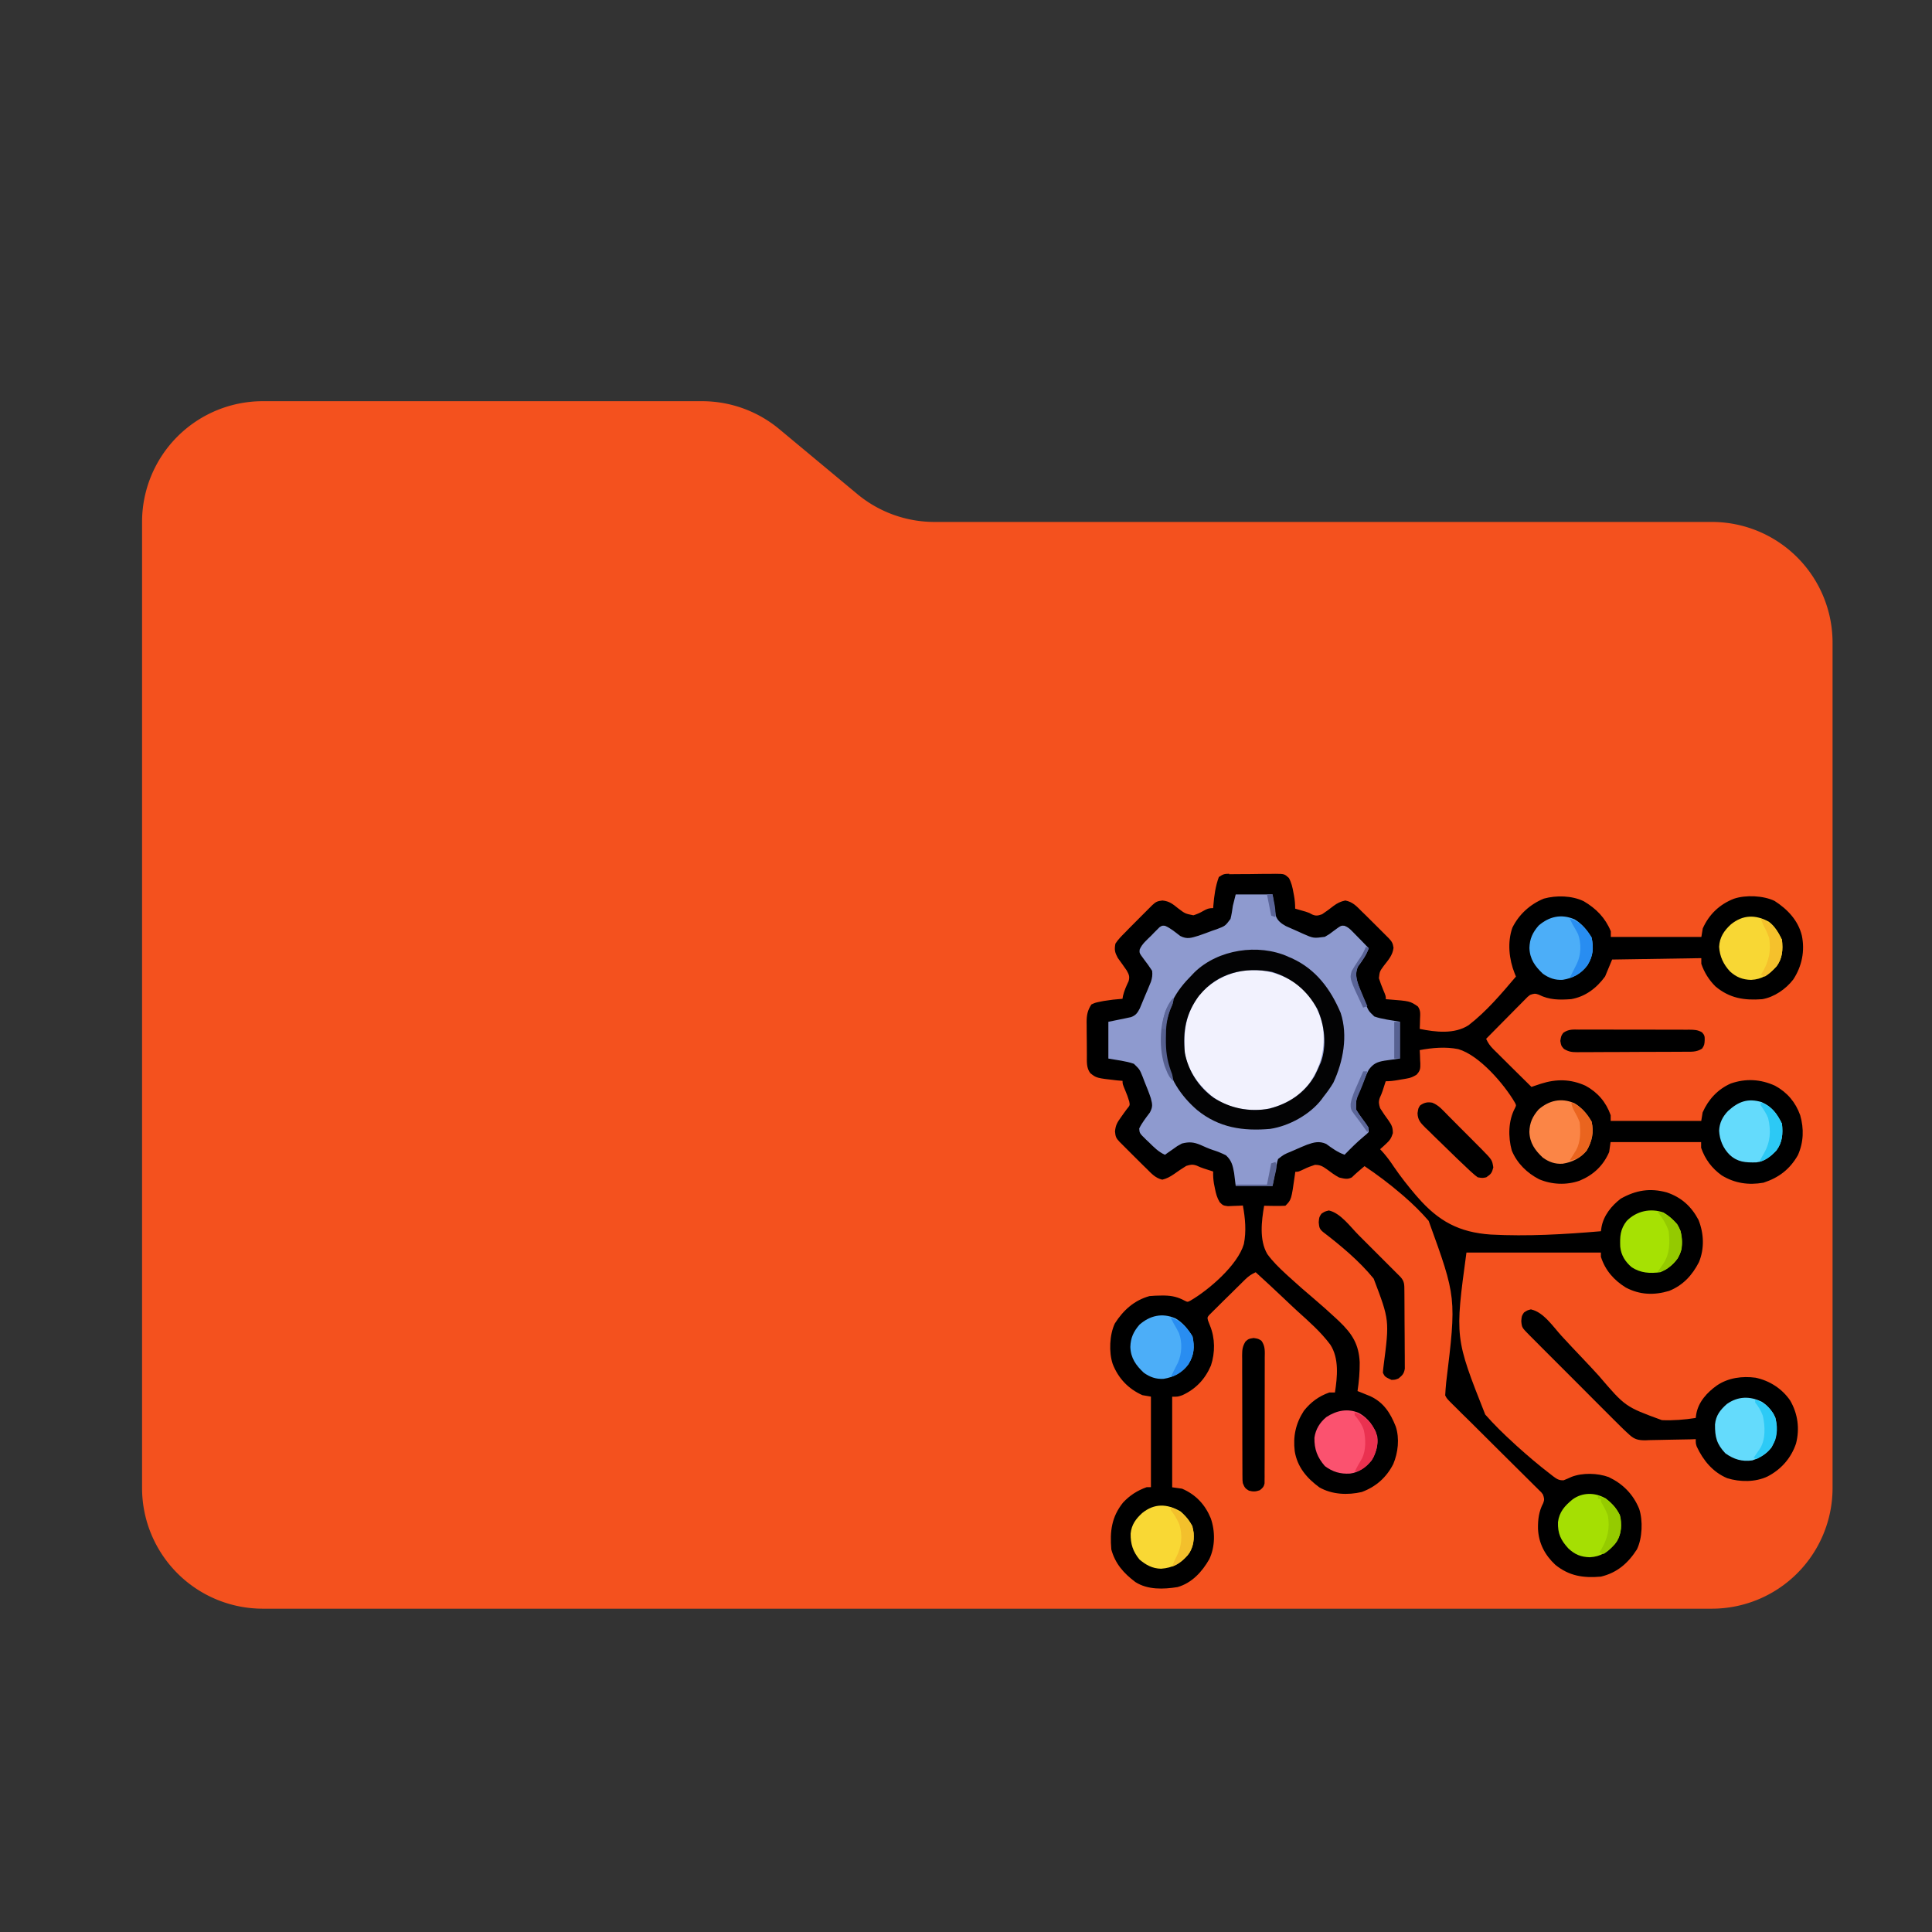 <?xml version="1.0" encoding="UTF-8" standalone="no"?>
<svg
   viewBox="0 0 32 32"
   version="1.1"
   id="svg2"
   sodipodi:docname="folder-datastructure.svg"
   xml:space="preserve"
   inkscape:version="1.4.2 (f4327f4, 2025-05-13)"
   xmlns:inkscape="http://www.inkscape.org/namespaces/inkscape"
   xmlns:sodipodi="http://sodipodi.sourceforge.net/DTD/sodipodi-0.dtd"
   xmlns="http://www.w3.org/2000/svg"
   xmlns:svg="http://www.w3.org/2000/svg"><rect x="0" y="0" width="32" height="32" fill="#333333" stroke="none"/><defs
     id="defs2"><clipPath
       id="clip0_0_1"><rect
         width="12"
         height="12"
         fill="white"
         transform="translate(18 14)"
         id="rect37" /></clipPath><clipPath
       id="clip0_0_1-4"><rect
         width="12"
         height="12"
         fill="white"
         transform="translate(19 16)"
         id="rect37-8" /></clipPath><clipPath
       id="clip0_0_1-45"><rect
         width="12"
         height="12"
         fill="white"
         transform="translate(18 14)"
         id="rect37-5" /></clipPath><clipPath
       id="clip0_0_1-4-1"><rect
         width="12"
         height="12"
         fill="white"
         transform="translate(19 16)"
         id="rect37-8-7" /></clipPath><clipPath
       id="clip0_0_1-8"><rect
         width="12"
         height="12"
         fill="white"
         transform="translate(18 14)"
         id="rect37-6" /></clipPath><clipPath
       id="clip0_0_1-4-5"><rect
         width="12"
         height="12"
         fill="white"
         transform="translate(19 16)"
         id="rect37-8-0" /></clipPath><clipPath
       id="clip0_0_1-1"><rect
         width="12"
         height="12"
         fill="white"
         transform="translate(18 14)"
         id="rect37-52" /></clipPath><clipPath
       id="clip0_0_1-4-7"><rect
         width="12"
         height="12"
         fill="white"
         transform="translate(19 16)"
         id="rect37-8-6" /></clipPath><clipPath
       id="clip0_0_1-45-1"><rect
         width="12"
         height="12"
         fill="white"
         transform="translate(18 14)"
         id="rect37-5-4" /></clipPath><clipPath
       id="clip0_0_1-4-1-2"><rect
         width="12"
         height="12"
         fill="white"
         transform="translate(19 16)"
         id="rect37-8-7-3" /></clipPath><clipPath
       id="clip0_0_1-8-2"><rect
         width="12"
         height="12"
         fill="white"
         transform="translate(18 14)"
         id="rect37-6-2" /></clipPath><clipPath
       id="clip0_0_1-4-5-1"><rect
         width="12"
         height="12"
         fill="white"
         transform="translate(19 16)"
         id="rect37-8-0-6" /></clipPath><clipPath
       id="clip0_0_1-18"><rect
         width="12"
         height="12"
         fill="white"
         transform="translate(18 14)"
         id="rect37-9" /></clipPath><clipPath
       id="clip0_0_1-4-2"><rect
         width="12"
         height="12"
         fill="white"
         transform="translate(19 16)"
         id="rect37-8-79" /></clipPath></defs><sodipodi:namedview
     id="namedview2"
     pagecolor="#505050"
     bordercolor="#eeeeee"
     borderopacity="1"
     inkscape:showpageshadow="0"
     inkscape:pageopacity="0"
     inkscape:pagecheckerboard="0"
     inkscape:deskcolor="#505050"
     inkscape:zoom="12.703125"
     inkscape:cx="9.0528905"
     inkscape:cy="13.894219"
     inkscape:window-width="1920"
     inkscape:window-height="1094"
     inkscape:window-x="-11"
     inkscape:window-y="-11"
     inkscape:window-maximized="1"
     inkscape:current-layer="g2" /><g
     id="g2"
     transform="translate(-0.119,-0.221)"><path
       fill="#f4511e"
       d="m 14.316,8.402 -1.288,-1.072 a 2,2 0 0 0 -1.28,-0.464 H 4.472 a 2,2 0 0 0 -2,2 V 24.866 a 2,2 0 0 0 2,2 H 28.472 a 2,2 0 0 0 2,-2 v -14 a 2,2 0 0 0 -2,-2 h -12.876 a 2,2 0 0 1 -1.28,-0.464"
       id="path1" /><g
       style="fill:none"
       id="g39"
       transform="translate(-0.944,-1.386)"
       inkscape:transform-center-x="11.257073"
       inkscape:transform-center-y="-6.8487085"><path
         id="rect1"
         d="M -3.2952756e-4,9.6316438e-4 V 32.001 H 32 V 9.6316438e-4 Z M 17.564,3.13 c 0.706,0.042 0.711,0.804 -0.088,0.863 -0.19,0.016 -0.38,0.028 -0.57,0.043 -1.201,0.08 -2.403,0.124 -3.607,0.105 -0.854,-0.014 -0.854,-0.878 0,-0.863 1.185,0.019 2.369,-0.025 3.551,-0.104 0.188,-0.015 0.377,-0.028 0.564,-0.043 0.053,-0.004 0.103,-0.005 0.15,-0.002 z" /><g
         clip-path="url(#clip0_0_1-4-2)"
         id="g37"><path
           d="m 21.422,16.087 c 0.03,-6e-4 0.03,-6e-4 0.062,-0.001 0.022,-10e-5 0.044,-2e-4 0.066,-3e-4 0.022,-3e-4 0.045,-5e-4 0.068,-7e-4 0.048,-3e-4 0.095,-5e-4 0.143,-6e-4 0.073,-3e-4 0.146,-0.002 0.219,-0.003 0.046,-3e-4 0.093,-4e-4 0.139,-5e-4 0.022,-5e-4 0.044,-0.001 0.066,-0.001 0.151,0.001 0.151,0.001 0.226,0.069 0.043,0.079 0.059,0.152 0.075,0.24 0.003,0.015 0.006,0.031 0.009,0.047 0.014,0.076 0.02,0.144 0.02,0.221 0.024,0.007 0.024,0.007 0.048,0.014 0.021,0.006 0.042,0.012 0.063,0.018 0.021,0.006 0.041,0.012 0.063,0.018 0.06,0.02 0.06,0.02 0.108,0.047 0.066,0.028 0.096,0.019 0.164,-0.004 0.065,-0.043 0.127,-0.089 0.188,-0.137 0.065,-0.048 0.117,-0.074 0.197,-0.091 0.124,0.025 0.184,0.093 0.272,0.181 0.02,0.019 0.04,0.039 0.061,0.059 0.066,0.064 0.131,0.129 0.196,0.195 0.023,0.023 0.045,0.045 0.068,0.068 0.032,0.032 0.032,0.032 0.065,0.065 0.019,0.019 0.039,0.039 0.059,0.059 0.052,0.056 0.066,0.081 0.077,0.157 -0.014,0.124 -0.088,0.203 -0.162,0.299 -0.067,0.092 -0.067,0.092 -0.08,0.204 0.021,0.065 0.043,0.127 0.07,0.19 0.045,0.107 0.045,0.107 0.045,0.158 0.021,0.001 0.021,0.001 0.042,0.003 0.357,0.028 0.357,0.028 0.488,0.117 0.05,0.069 0.039,0.13 0.036,0.213 -9e-4,0.045 -9e-4,0.045 -0.002,0.09 -8e-4,0.023 -0.002,0.046 -0.003,0.069 0.262,0.053 0.573,0.091 0.809,-0.061 0.296,-0.228 0.544,-0.522 0.785,-0.806 -0.007,-0.018 -0.014,-0.036 -0.022,-0.054 -0.093,-0.232 -0.122,-0.513 -0.038,-0.754 0.108,-0.221 0.296,-0.391 0.522,-0.483 0.207,-0.057 0.465,-0.051 0.66,0.043 0.206,0.121 0.357,0.274 0.449,0.498 0,0.031 0,0.062 0,0.094 0.495,0 0.99,0 1.5,0 0.008,-0.046 0.015,-0.093 0.023,-0.141 0.104,-0.233 0.278,-0.399 0.516,-0.492 0.195,-0.066 0.488,-0.053 0.673,0.036 0.214,0.137 0.39,0.322 0.452,0.573 0.053,0.255 0.002,0.508 -0.141,0.727 -0.12,0.158 -0.317,0.295 -0.516,0.328 -0.297,0.022 -0.538,-0.015 -0.773,-0.211 -0.107,-0.106 -0.186,-0.232 -0.235,-0.375 0,-0.031 0,-0.062 0,-0.094 -0.487,0.008 -0.975,0.015 -1.477,0.023 -0.039,0.093 -0.077,0.186 -0.117,0.281 -0.139,0.19 -0.324,0.334 -0.562,0.375 -0.194,0.014 -0.361,0.015 -0.538,-0.075 -0.06,-0.023 -0.082,-0.016 -0.142,0.005 -0.04,0.03 -0.04,0.03 -0.077,0.069 -0.015,0.015 -0.029,0.029 -0.044,0.044 -0.015,0.016 -0.031,0.032 -0.047,0.048 -0.016,0.016 -0.032,0.032 -0.049,0.049 -0.051,0.051 -0.102,0.103 -0.153,0.155 -0.035,0.035 -0.069,0.07 -0.104,0.105 -0.085,0.086 -0.169,0.171 -0.254,0.257 0.031,0.068 0.064,0.116 0.117,0.169 0.014,0.014 0.028,0.028 0.043,0.043 0.015,0.015 0.03,0.03 0.046,0.045 0.015,0.015 0.031,0.031 0.047,0.047 0.05,0.049 0.099,0.098 0.149,0.148 0.034,0.033 0.067,0.067 0.101,0.1 0.083,0.082 0.165,0.164 0.248,0.245 0.014,-0.005 0.029,-0.01 0.043,-0.015 0.019,-0.006 0.038,-0.013 0.057,-0.019 0.019,-0.006 0.037,-0.013 0.057,-0.019 0.257,-0.082 0.492,-0.078 0.738,0.033 0.202,0.11 0.341,0.272 0.417,0.489 0,0.031 0,0.062 0,0.094 0.495,0 0.99,0 1.5,0 0.008,-0.046 0.015,-0.093 0.023,-0.141 0.094,-0.214 0.252,-0.385 0.467,-0.479 0.249,-0.086 0.492,-0.072 0.732,0.037 0.203,0.111 0.339,0.272 0.417,0.489 0.064,0.224 0.057,0.446 -0.038,0.661 -0.133,0.233 -0.315,0.373 -0.57,0.456 -0.248,0.044 -0.478,0.01 -0.692,-0.121 -0.162,-0.116 -0.276,-0.267 -0.341,-0.457 0,-0.031 0,-0.062 0,-0.094 -0.495,0 -0.99,0 -1.5,0 -0.008,0.054 -0.015,0.108 -0.023,0.164 -0.099,0.229 -0.263,0.381 -0.49,0.475 -0.218,0.076 -0.458,0.066 -0.671,-0.024 C 26.356,21.036 26.191,20.876 26.103,20.664 26.04,20.438 26.044,20.168 26.156,19.96 26.178,19.914 26.178,19.914 26.154,19.869 25.975,19.562 25.565,19.085 25.217,18.984 25.006,18.941 24.788,18.961 24.578,19 c 0.002,0.036 0.002,0.036 0.004,0.074 0.001,0.032 0.002,0.064 0.003,0.096 0.001,0.024 0.001,0.024 0.003,0.049 0.002,0.088 -0.002,0.125 -0.064,0.19 -0.055,0.032 -0.093,0.051 -0.155,0.061 -0.024,0.004 -0.024,0.004 -0.049,0.009 -0.017,0.003 -0.033,0.005 -0.05,0.008 -0.017,0.003 -0.034,0.006 -0.051,0.009 -0.069,0.012 -0.134,0.02 -0.204,0.02 -0.004,0.014 -0.009,0.028 -0.014,0.042 -0.006,0.019 -0.012,0.037 -0.018,0.056 -0.006,0.019 -0.013,0.039 -0.019,0.059 -0.019,0.054 -0.019,0.054 -0.048,0.119 -0.023,0.069 -0.015,0.1 0.006,0.17 0.044,0.07 0.09,0.137 0.139,0.203 0.053,0.077 0.072,0.114 0.072,0.211 -0.026,0.086 -0.053,0.122 -0.119,0.182 -0.017,0.016 -0.034,0.032 -0.052,0.048 -0.013,0.012 -0.027,0.023 -0.04,0.035 0.019,0.021 0.039,0.043 0.059,0.065 0.062,0.072 0.116,0.146 0.168,0.225 0.112,0.164 0.233,0.318 0.362,0.469 0.018,0.021 0.018,0.021 0.036,0.041 0.343,0.393 0.683,0.578 1.207,0.614 0.608,0.032 1.219,-0.003 1.825,-0.055 0.004,-0.022 0.007,-0.044 0.01,-0.067 0.034,-0.193 0.165,-0.354 0.318,-0.472 0.25,-0.141 0.485,-0.18 0.763,-0.104 0.241,0.081 0.407,0.231 0.526,0.456 0.089,0.225 0.1,0.473 0.007,0.699 -0.112,0.218 -0.262,0.382 -0.493,0.476 -0.249,0.075 -0.486,0.067 -0.718,-0.055 -0.198,-0.123 -0.342,-0.286 -0.413,-0.51 0,-0.023 0,-0.046 0,-0.07 -0.735,0 -1.47,0 -2.227,0 -0.192,1.412 -0.192,1.412 0.311,2.683 0.147,0.167 0.304,0.321 0.469,0.471 0.018,0.016 0.036,0.033 0.054,0.05 0.181,0.163 0.366,0.321 0.56,0.469 0.021,0.016 0.021,0.016 0.042,0.033 0.061,0.045 0.097,0.07 0.174,0.066 0.045,-0.017 0.088,-0.037 0.132,-0.057 0.183,-0.07 0.431,-0.063 0.614,0.004 0.235,0.112 0.404,0.282 0.504,0.524 0.066,0.195 0.053,0.489 -0.036,0.673 -0.148,0.231 -0.329,0.388 -0.597,0.452 -0.29,0.025 -0.523,-0.009 -0.754,-0.195 -0.175,-0.163 -0.278,-0.36 -0.288,-0.6 -0.002,-0.154 0.014,-0.285 0.087,-0.424 0.023,-0.059 0.015,-0.082 -0.005,-0.141 -0.027,-0.038 -0.027,-0.038 -0.063,-0.071 -0.013,-0.013 -0.027,-0.027 -0.041,-0.041 -0.015,-0.015 -0.03,-0.029 -0.045,-0.044 -0.015,-0.015 -0.031,-0.031 -0.047,-0.047 C 26.37,26.105 26.319,26.054 26.267,26.003 26.231,25.968 26.196,25.932 26.16,25.897 26.066,25.803 25.972,25.71 25.878,25.617 25.727,25.468 25.577,25.318 25.427,25.168 25.374,25.116 25.321,25.064 25.268,25.012 25.236,24.98 25.204,24.948 25.172,24.916 25.157,24.901 25.142,24.887 25.127,24.872 25.026,24.771 25.026,24.771 25,24.719 c 0.004,-0.071 0.009,-0.142 0.016,-0.212 0.171,-1.408 0.171,-1.408 -0.29,-2.679 -0.126,-0.146 -0.261,-0.278 -0.407,-0.405 -0.024,-0.02 -0.024,-0.02 -0.048,-0.041 -0.194,-0.166 -0.395,-0.318 -0.607,-0.46 -0.026,0.022 -0.053,0.045 -0.079,0.067 -0.015,0.013 -0.029,0.025 -0.044,0.038 -0.03,0.026 -0.059,0.053 -0.087,0.081 -0.075,0.04 -0.129,0.02 -0.211,0.002 -0.074,-0.039 -0.14,-0.089 -0.207,-0.139 -0.069,-0.048 -0.11,-0.072 -0.195,-0.07 -0.062,0.02 -0.12,0.041 -0.178,0.07 -0.095,0.045 -0.095,0.045 -0.146,0.045 -0.003,0.02 -0.005,0.039 -0.008,0.059 -0.057,0.404 -0.057,0.404 -0.156,0.503 -0.06,0.003 -0.118,0.004 -0.179,0.003 -0.017,-3e-4 -0.033,-5e-4 -0.05,-7e-4 -0.041,-5e-4 -0.082,-0.001 -0.123,-0.002 -0.043,0.252 -0.083,0.567 0.052,0.799 0.087,0.121 0.192,0.223 0.301,0.324 0.025,0.023 0.025,0.023 0.05,0.046 0.139,0.128 0.281,0.251 0.425,0.373 0.124,0.106 0.246,0.214 0.366,0.326 0.016,0.015 0.033,0.03 0.049,0.046 0.215,0.206 0.326,0.379 0.34,0.68 0.001,0.16 -0.012,0.317 -0.036,0.475 0.019,0.007 0.038,0.015 0.058,0.023 0.025,0.01 0.05,0.02 0.076,0.031 0.037,0.015 0.037,0.015 0.075,0.03 0.224,0.104 0.335,0.279 0.424,0.503 0.065,0.199 0.039,0.432 -0.041,0.622 -0.113,0.222 -0.288,0.377 -0.522,0.463 -0.231,0.054 -0.494,0.043 -0.702,-0.077 -0.209,-0.153 -0.365,-0.337 -0.408,-0.597 -0.03,-0.247 0.015,-0.459 0.15,-0.669 0.113,-0.144 0.249,-0.244 0.422,-0.305 0.031,0 0.062,0 0.094,0 0.039,-0.257 0.072,-0.566 -0.078,-0.794 -0.155,-0.208 -0.353,-0.382 -0.545,-0.555 -0.079,-0.072 -0.156,-0.146 -0.233,-0.219 -0.151,-0.143 -0.303,-0.284 -0.457,-0.424 -0.067,0.031 -0.117,0.064 -0.169,0.115 -0.014,0.014 -0.028,0.028 -0.043,0.042 -0.015,0.015 -0.03,0.03 -0.045,0.045 -0.023,0.023 -0.023,0.023 -0.047,0.046 -0.033,0.032 -0.065,0.065 -0.098,0.097 -0.05,0.05 -0.101,0.099 -0.151,0.148 -0.032,0.032 -0.063,0.063 -0.095,0.095 -0.015,0.015 -0.03,0.029 -0.046,0.045 -0.014,0.014 -0.028,0.028 -0.042,0.042 -0.012,0.012 -0.025,0.024 -0.037,0.037 -0.029,0.037 -0.029,0.037 -0.017,0.086 0.011,0.029 0.022,0.059 0.034,0.088 0.085,0.208 0.085,0.447 0.015,0.659 -0.096,0.225 -0.249,0.388 -0.472,0.491 -0.076,0.026 -0.076,0.026 -0.17,0.026 0,0.495 0,0.99 0,1.5 0.054,0.008 0.108,0.015 0.164,0.023 0.229,0.099 0.381,0.263 0.475,0.49 0.075,0.214 0.074,0.471 -0.024,0.677 -0.118,0.208 -0.289,0.396 -0.527,0.463 -0.232,0.037 -0.494,0.047 -0.698,-0.084 -0.193,-0.145 -0.334,-0.304 -0.398,-0.539 -0.025,-0.298 0.002,-0.538 0.195,-0.778 0.111,-0.119 0.238,-0.2 0.391,-0.254 0.023,0 0.046,0 0.07,0 0,-0.495 0,-0.99 0,-1.5 -0.046,-0.008 -0.093,-0.015 -0.141,-0.024 -0.233,-0.104 -0.399,-0.278 -0.492,-0.516 -0.066,-0.195 -0.053,-0.488 0.036,-0.673 0.14,-0.219 0.321,-0.382 0.573,-0.452 0.066,-0.006 0.128,-0.009 0.193,-0.009 0.018,0 0.035,-10e-5 0.053,-2e-4 0.127,0.002 0.227,0.025 0.34,0.087 0.046,0.022 0.046,0.022 0.091,-0.002 0.308,-0.179 0.784,-0.589 0.886,-0.937 0.043,-0.211 0.023,-0.429 -0.016,-0.639 -0.034,0.002 -0.034,0.002 -0.068,0.004 -0.03,0.001 -0.059,0.002 -0.09,0.003 -0.029,0.001 -0.059,0.003 -0.089,0.004 -0.081,-0.011 -0.081,-0.011 -0.137,-0.066 -0.045,-0.075 -0.062,-0.141 -0.079,-0.227 -0.006,-0.028 -0.011,-0.056 -0.017,-0.085 -0.01,-0.067 -0.015,-0.128 -0.012,-0.196 -0.014,-0.004 -0.028,-0.009 -0.042,-0.014 -0.018,-0.006 -0.037,-0.012 -0.056,-0.018 -0.019,-0.006 -0.039,-0.013 -0.059,-0.019 -0.054,-0.019 -0.054,-0.019 -0.119,-0.048 -0.069,-0.023 -0.1,-0.015 -0.17,0.006 -0.07,0.043 -0.138,0.089 -0.205,0.137 -0.063,0.043 -0.118,0.073 -0.192,0.091 -0.114,-0.027 -0.178,-0.1 -0.259,-0.181 -0.02,-0.019 -0.04,-0.039 -0.061,-0.059 -0.066,-0.064 -0.131,-0.129 -0.196,-0.195 -0.023,-0.022 -0.045,-0.045 -0.068,-0.068 -0.021,-0.021 -0.043,-0.043 -0.065,-0.065 -0.019,-0.019 -0.039,-0.039 -0.059,-0.059 -0.058,-0.062 -0.067,-0.084 -0.075,-0.171 0.009,-0.104 0.037,-0.15 0.098,-0.235 0.025,-0.036 0.025,-0.036 0.051,-0.072 0.015,-0.021 0.03,-0.041 0.046,-0.063 0.053,-0.064 0.053,-0.064 0.041,-0.126 -0.018,-0.063 -0.04,-0.123 -0.066,-0.183 -0.045,-0.108 -0.045,-0.108 -0.045,-0.16 -0.043,-0.004 -0.043,-0.004 -0.088,-0.007 -0.344,-0.039 -0.344,-0.039 -0.446,-0.12 -0.069,-0.09 -0.056,-0.197 -0.057,-0.304 -2e-4,-0.019 -3e-4,-0.039 -4e-4,-0.059 -3e-4,-0.041 -4e-4,-0.082 -5e-4,-0.123 -2e-4,-0.062 -10e-4,-0.125 -0.002,-0.187 -2e-4,-0.04 -3e-4,-0.08 -4e-4,-0.119 -3e-4,-0.018 -5e-4,-0.037 -8e-4,-0.056 4e-4,-0.114 0.015,-0.192 0.079,-0.29 0.06,-0.028 0.06,-0.028 0.13,-0.043 0.025,-0.005 0.05,-0.01 0.075,-0.015 0.103,-0.017 0.206,-0.029 0.31,-0.036 0.003,-0.017 0.006,-0.034 0.009,-0.051 0.02,-0.086 0.056,-0.162 0.093,-0.242 0.02,-0.077 0.006,-0.106 -0.032,-0.176 -0.048,-0.07 -0.098,-0.139 -0.148,-0.208 -0.049,-0.092 -0.059,-0.135 -0.039,-0.237 0.046,-0.071 0.104,-0.128 0.164,-0.188 0.019,-0.02 0.039,-0.04 0.059,-0.061 0.064,-0.066 0.129,-0.131 0.195,-0.196 0.022,-0.023 0.045,-0.045 0.068,-0.068 0.021,-0.021 0.043,-0.043 0.065,-0.065 0.019,-0.019 0.039,-0.039 0.059,-0.059 0.061,-0.057 0.085,-0.067 0.169,-0.077 0.117,0.012 0.171,0.059 0.261,0.131 0.115,0.087 0.115,0.087 0.252,0.114 0.06,-0.019 0.109,-0.04 0.163,-0.072 0.064,-0.035 0.089,-0.047 0.164,-0.047 8e-4,-0.014 0.002,-0.027 0.003,-0.041 0.013,-0.161 0.035,-0.323 0.091,-0.474 0.072,-0.048 0.089,-0.053 0.172,-0.054 z"
           fill="#000000"
           id="path2-2" /><path
           d="m 21.531,16.422 c 0.201,0 0.402,0 0.609,0 0.029,0.193 0.029,0.193 0.038,0.254 0.003,0.016 0.005,0.032 0.008,0.048 0.003,0.016 0.005,0.032 0.007,0.049 0.031,0.086 0.091,0.13 0.168,0.173 0.069,0.031 0.138,0.062 0.208,0.092 0.024,0.011 0.048,0.022 0.072,0.033 0.177,0.078 0.177,0.078 0.365,0.053 0.075,-0.043 0.075,-0.043 0.145,-0.097 0.124,-0.092 0.124,-0.092 0.182,-0.086 0.059,0.023 0.09,0.053 0.134,0.098 0.015,0.016 0.031,0.032 0.047,0.048 0.024,0.025 0.024,0.025 0.049,0.05 0.025,0.025 0.025,0.025 0.05,0.051 0.04,0.041 0.08,0.082 0.12,0.124 -0.041,0.116 -0.107,0.205 -0.179,0.304 -0.062,0.137 -0.011,0.258 0.038,0.392 0.019,0.048 0.039,0.096 0.059,0.143 0.014,0.036 0.014,0.036 0.028,0.073 0.051,0.127 0.051,0.127 0.147,0.219 0.132,0.047 0.288,0.062 0.423,0.087 0,0.201 0,0.402 0,0.609 -0.192,0.028 -0.192,0.028 -0.252,0.036 -0.123,0.02 -0.188,0.048 -0.264,0.152 -0.043,0.084 -0.078,0.169 -0.113,0.256 -0.009,0.023 -0.019,0.046 -0.029,0.069 -0.069,0.16 -0.069,0.16 -0.069,0.331 0.034,0.056 0.066,0.105 0.105,0.157 0.105,0.14 0.105,0.14 0.105,0.218 -0.034,0.035 -0.034,0.035 -0.081,0.073 -0.113,0.094 -0.215,0.197 -0.318,0.302 -0.116,-0.041 -0.205,-0.107 -0.304,-0.179 -0.115,-0.052 -0.205,-0.027 -0.318,0.013 -0.066,0.026 -0.13,0.054 -0.195,0.083 -0.022,0.009 -0.044,0.019 -0.067,0.029 -0.118,0.048 -0.118,0.048 -0.217,0.125 -0.015,0.047 -0.015,0.047 -0.025,0.102 -0.005,0.027 -0.005,0.027 -0.011,0.054 -0.004,0.023 -0.009,0.046 -0.013,0.069 -0.015,0.072 -0.029,0.145 -0.044,0.22 -0.201,0 -0.402,0 -0.609,0 -0.009,-0.07 -0.017,-0.14 -0.026,-0.212 -0.022,-0.124 -0.041,-0.209 -0.136,-0.295 -0.071,-0.035 -0.139,-0.064 -0.215,-0.087 -0.071,-0.023 -0.139,-0.055 -0.207,-0.085 -0.113,-0.047 -0.187,-0.053 -0.306,-0.023 -0.079,0.042 -0.079,0.042 -0.151,0.095 -0.025,0.017 -0.049,0.034 -0.075,0.052 -0.018,0.013 -0.037,0.026 -0.056,0.04 -0.108,-0.049 -0.181,-0.124 -0.265,-0.207 -0.015,-0.014 -0.031,-0.029 -0.047,-0.044 -0.109,-0.107 -0.109,-0.107 -0.114,-0.185 0.047,-0.097 0.113,-0.179 0.177,-0.265 0.05,-0.096 0.042,-0.133 0.015,-0.237 -0.031,-0.094 -0.068,-0.184 -0.105,-0.275 -0.009,-0.024 -0.019,-0.049 -0.028,-0.074 -0.051,-0.127 -0.051,-0.127 -0.147,-0.22 -0.132,-0.047 -0.289,-0.062 -0.423,-0.087 0,-0.201 0,-0.402 0,-0.609 0.206,-0.042 0.206,-0.042 0.271,-0.055 0.017,-0.004 0.034,-0.007 0.051,-0.011 0.026,-0.005 0.026,-0.005 0.052,-0.011 0.079,-0.028 0.109,-0.071 0.147,-0.145 0.031,-0.073 0.062,-0.147 0.092,-0.221 0.011,-0.026 0.022,-0.051 0.033,-0.077 0.01,-0.025 0.021,-0.049 0.031,-0.075 0.009,-0.022 0.019,-0.045 0.028,-0.068 0.021,-0.066 0.028,-0.112 0.02,-0.181 -0.043,-0.068 -0.089,-0.13 -0.138,-0.194 -0.074,-0.1 -0.074,-0.1 -0.069,-0.157 0.038,-0.095 0.119,-0.16 0.191,-0.231 0.016,-0.017 0.032,-0.033 0.048,-0.05 0.023,-0.023 0.023,-0.023 0.047,-0.047 0.021,-0.021 0.021,-0.021 0.043,-0.043 0.043,-0.028 0.043,-0.028 0.091,-0.024 0.094,0.039 0.172,0.108 0.253,0.169 0.115,0.059 0.186,0.03 0.303,-0.005 0.075,-0.025 0.149,-0.053 0.223,-0.081 0.038,-0.013 0.038,-0.013 0.077,-0.026 0.142,-0.054 0.142,-0.054 0.229,-0.171 0.018,-0.072 0.029,-0.143 0.039,-0.217 0.015,-0.062 0.031,-0.124 0.047,-0.188 z"
           fill="#8e9acf"
           id="path3" /><path
           d="m 22.508,17.883 c 0.25,0.182 0.407,0.432 0.466,0.735 0.046,0.352 -0.027,0.649 -0.23,0.94 C 22.555,19.794 22.297,19.933 22,19.984 21.678,20.014 21.376,19.951 21.12,19.75 20.896,19.559 20.711,19.3 20.683,18.998 c -0.013,-0.37 0.033,-0.642 0.271,-0.94 0.418,-0.441 1.046,-0.503 1.555,-0.175 z"
           fill="#f2f2fe"
           id="path4" /><path
           d="m 26.424,23.296 c 0.207,0.044 0.368,0.291 0.506,0.441 0.116,0.127 0.234,0.251 0.352,0.375 0.089,0.094 0.177,0.188 0.264,0.284 0.437,0.511 0.437,0.511 1.043,0.733 0.188,0.008 0.374,-0.007 0.56,-0.036 0.003,-0.022 0.007,-0.044 0.01,-0.067 0.036,-0.201 0.18,-0.357 0.342,-0.472 0.187,-0.127 0.418,-0.157 0.639,-0.128 0.232,0.048 0.44,0.182 0.574,0.378 0.127,0.219 0.16,0.468 0.097,0.712 -0.081,0.241 -0.246,0.429 -0.472,0.546 -0.201,0.096 -0.459,0.094 -0.669,0.028 -0.239,-0.101 -0.397,-0.295 -0.504,-0.524 -0.016,-0.051 -0.016,-0.051 -0.016,-0.122 -0.029,9e-4 -0.059,0.002 -0.089,0.003 -0.11,0.003 -0.221,0.005 -0.331,0.006 -0.048,8e-4 -0.095,0.002 -0.143,0.003 -0.069,0.002 -0.137,0.003 -0.206,0.004 -0.021,9e-4 -0.042,0.002 -0.064,0.003 -0.114,10e-5 -0.18,-0.013 -0.265,-0.091 -0.016,-0.015 -0.032,-0.03 -0.049,-0.045 -0.016,-0.015 -0.032,-0.031 -0.049,-0.046 -0.014,-0.014 -0.029,-0.027 -0.043,-0.042 -0.044,-0.043 -0.087,-0.086 -0.13,-0.129 -0.016,-0.016 -0.033,-0.032 -0.049,-0.049 -0.053,-0.053 -0.106,-0.106 -0.159,-0.159 -0.037,-0.037 -0.074,-0.074 -0.111,-0.111 -0.077,-0.077 -0.154,-0.154 -0.231,-0.232 -0.099,-0.099 -0.198,-0.198 -0.297,-0.297 -0.076,-0.076 -0.152,-0.152 -0.229,-0.229 -0.036,-0.037 -0.073,-0.073 -0.11,-0.11 -0.051,-0.051 -0.102,-0.102 -0.152,-0.153 -0.015,-0.015 -0.03,-0.03 -0.046,-0.046 -0.127,-0.128 -0.127,-0.128 -0.137,-0.236 0.007,-0.085 0.007,-0.085 0.045,-0.142 0.056,-0.037 0.056,-0.037 0.12,-0.053 z"
           fill="#000000"
           id="path5" /><path
           d="m 22.398,17.453 c 0.031,0.013 0.031,0.013 0.062,0.026 0.399,0.181 0.644,0.514 0.809,0.906 0.123,0.375 0.041,0.806 -0.121,1.154 -0.049,0.083 -0.104,0.159 -0.164,0.234 -0.01,0.014 -0.021,0.029 -0.031,0.043 -0.192,0.252 -0.543,0.443 -0.853,0.489 -0.447,0.039 -0.847,-0.018 -1.207,-0.311 -0.275,-0.236 -0.472,-0.539 -0.533,-0.901 -0.019,-0.284 -0.036,-0.584 0.094,-0.844 0.01,-0.022 0.02,-0.043 0.03,-0.066 0.082,-0.166 0.191,-0.296 0.321,-0.427 0.014,-0.015 0.028,-0.029 0.042,-0.044 0.392,-0.382 1.058,-0.48 1.552,-0.26 z M 20.931,18.088 c -0.226,0.3 -0.28,0.589 -0.243,0.959 0.058,0.301 0.23,0.566 0.479,0.744 0.279,0.176 0.591,0.238 0.918,0.179 0.32,-0.082 0.579,-0.252 0.751,-0.54 0.029,-0.057 0.055,-0.113 0.08,-0.171 0.008,-0.019 0.017,-0.037 0.025,-0.057 0.101,-0.278 0.062,-0.621 -0.06,-0.885 -0.168,-0.305 -0.414,-0.509 -0.748,-0.612 -0.451,-0.088 -0.901,0.014 -1.2,0.384 z"
           fill="#030304"
           id="path6" /><path
           d="m 23.072,21.656 c 0.193,0.041 0.356,0.269 0.491,0.405 0.032,0.032 0.032,0.032 0.064,0.064 0.044,0.044 0.088,0.088 0.132,0.132 0.056,0.057 0.113,0.113 0.169,0.169 0.054,0.054 0.108,0.108 0.162,0.162 0.02,0.02 0.041,0.041 0.061,0.061 0.019,0.019 0.037,0.037 0.057,0.057 0.016,0.017 0.033,0.033 0.05,0.05 0.069,0.075 0.065,0.13 0.066,0.229 4e-4,0.045 4e-4,0.045 9e-4,0.09 2e-4,0.033 3e-4,0.065 5e-4,0.098 10e-5,0.016 2e-4,0.033 3e-4,0.05 5e-4,0.087 8e-4,0.173 0.001,0.26 3e-4,0.09 0.001,0.179 0.002,0.269 6e-4,0.069 8e-4,0.138 9e-4,0.207 10e-5,0.033 4e-4,0.066 8e-4,0.099 6e-4,0.046 5e-4,0.092 4e-4,0.139 2e-4,0.026 3e-4,0.053 4e-4,0.08 -0.014,0.083 -0.04,0.11 -0.105,0.162 -0.057,0.022 -0.057,0.022 -0.117,0.023 -0.108,-0.051 -0.108,-0.051 -0.141,-0.117 0.002,-0.038 0.006,-0.076 0.011,-0.114 0.098,-0.757 0.098,-0.757 -0.164,-1.446 -0.239,-0.293 -0.539,-0.542 -0.838,-0.772 -0.062,-0.052 -0.064,-0.078 -0.072,-0.161 0.007,-0.085 0.007,-0.085 0.045,-0.142 0.056,-0.037 0.056,-0.037 0.12,-0.053 z"
           fill="#000000"
           id="path7" /><path
           d="m 21.824,23.768 c 0.082,0.013 0.082,0.013 0.133,0.047 0.065,0.091 0.055,0.175 0.054,0.285 10e-5,0.023 2e-4,0.045 3e-4,0.069 3e-4,0.075 -10e-5,0.15 -5e-4,0.226 0,0.052 10e-5,0.104 10e-5,0.157 10e-5,0.11 -2e-4,0.219 -8e-4,0.329 -6e-4,0.141 -6e-4,0.281 -3e-4,0.421 2e-4,0.108 0,0.216 -3e-4,0.324 -10e-5,0.052 -10e-5,0.104 0,0.155 10e-5,0.072 -3e-4,0.145 -8e-4,0.217 10e-5,0.021 2e-4,0.043 3e-4,0.065 -2e-4,0.02 -5e-4,0.039 -7e-4,0.06 -10e-5,0.017 -10e-5,0.034 -2e-4,0.052 -0.011,0.058 -0.033,0.079 -0.079,0.115 -0.07,0.024 -0.108,0.026 -0.18,0.007 -0.064,-0.036 -0.074,-0.058 -0.101,-0.124 -0.006,-0.047 -0.006,-0.047 -0.006,-0.097 -2e-4,-0.019 -4e-4,-0.038 -6e-4,-0.058 0,-0.021 0,-0.041 0,-0.063 -10e-5,-0.022 -3e-4,-0.044 -5e-4,-0.067 -4e-4,-0.073 -5e-4,-0.145 -5e-4,-0.218 -2e-4,-0.051 -4e-4,-0.101 -5e-4,-0.152 -3e-4,-0.106 -4e-4,-0.212 -4e-4,-0.318 0,-0.136 -6e-4,-0.272 -0.001,-0.407 -5e-4,-0.104 -6e-4,-0.209 -6e-4,-0.313 0,-0.05 -3e-4,-0.1 -6e-4,-0.15 -5e-4,-0.07 -3e-4,-0.14 -10e-5,-0.21 -2e-4,-0.021 -5e-4,-0.041 -8e-4,-0.063 0.001,-0.095 0.005,-0.146 0.055,-0.229 0.051,-0.046 0.051,-0.046 0.133,-0.059 z"
           fill="#000000"
           id="path8" /><path
           d="m 30.361,16.874 c 0.103,0.077 0.161,0.184 0.217,0.298 0.017,0.167 0.01,0.309 -0.094,0.445 -0.125,0.133 -0.233,0.21 -0.417,0.22 -0.142,-0.004 -0.244,-0.044 -0.349,-0.139 -0.109,-0.117 -0.171,-0.248 -0.181,-0.409 0.008,-0.158 0.082,-0.268 0.196,-0.372 0.197,-0.159 0.406,-0.165 0.628,-0.043 z"
           fill="#f8d734"
           id="path9" /><path
           d="m 27.139,16.832 c 0.124,0.072 0.212,0.181 0.286,0.302 0.037,0.174 0.026,0.309 -0.069,0.461 -0.104,0.139 -0.24,0.214 -0.41,0.241 -0.126,0.007 -0.226,-0.028 -0.328,-0.101 -0.131,-0.123 -0.216,-0.242 -0.223,-0.426 0.004,-0.152 0.053,-0.257 0.152,-0.371 0.173,-0.151 0.376,-0.198 0.592,-0.105 z"
           fill="#4caef8"
           id="path10" /><path
           d="m 20.617,26.641 c 0.112,0.099 0.2,0.206 0.217,0.357 0.007,0.144 -0.013,0.253 -0.1,0.369 -0.13,0.14 -0.248,0.209 -0.44,0.223 -0.144,-0.003 -0.249,-0.061 -0.357,-0.152 -0.11,-0.134 -0.15,-0.259 -0.147,-0.431 0.015,-0.147 0.085,-0.242 0.192,-0.34 0.202,-0.163 0.413,-0.155 0.634,-0.026 z"
           fill="#f9d834"
           id="path11" /><path
           d="m 20.529,23.441 c 0.124,0.071 0.212,0.181 0.286,0.302 0.037,0.174 0.026,0.309 -0.069,0.461 -0.104,0.138 -0.24,0.214 -0.41,0.241 -0.126,0.007 -0.226,-0.028 -0.328,-0.101 -0.131,-0.123 -0.216,-0.242 -0.223,-0.426 0.004,-0.152 0.053,-0.257 0.152,-0.371 0.173,-0.151 0.376,-0.198 0.592,-0.105 z"
           fill="#4caef8"
           id="path12" /><path
           d="m 27.651,26.42 c 0.111,0.082 0.226,0.2 0.255,0.338 0.018,0.161 0.004,0.29 -0.094,0.422 -0.125,0.133 -0.233,0.21 -0.417,0.22 -0.147,-0.004 -0.248,-0.045 -0.355,-0.146 -0.127,-0.139 -0.177,-0.246 -0.172,-0.435 0.02,-0.169 0.114,-0.274 0.243,-0.378 0.161,-0.117 0.368,-0.117 0.54,-0.019 z"
           fill="#a5df03"
           id="path13" /><path
           d="m 23.576,25.013 c 0.152,0.087 0.246,0.22 0.299,0.385 0.019,0.146 -0.021,0.272 -0.094,0.399 -0.099,0.112 -0.205,0.198 -0.356,0.217 -0.161,0.01 -0.288,-0.027 -0.418,-0.124 -0.125,-0.145 -0.176,-0.278 -0.173,-0.469 0.019,-0.14 0.09,-0.255 0.199,-0.344 0.167,-0.108 0.355,-0.149 0.543,-0.064 z"
           fill="#fb526f"
           id="path14" /><path
           d="m 27.139,19.879 c 0.124,0.072 0.215,0.181 0.286,0.305 0.04,0.177 0.009,0.324 -0.081,0.48 -0.104,0.125 -0.239,0.193 -0.399,0.218 -0.126,0.008 -0.226,-0.028 -0.328,-0.101 -0.131,-0.123 -0.216,-0.242 -0.223,-0.426 0.004,-0.152 0.053,-0.257 0.152,-0.371 0.173,-0.151 0.376,-0.198 0.592,-0.105 z"
           fill="#fb8546"
           id="path15" /><path
           d="m 30.249,24.828 c 0.103,0.067 0.167,0.152 0.221,0.261 0.036,0.182 0.028,0.325 -0.063,0.49 -0.081,0.109 -0.194,0.175 -0.321,0.217 -0.17,0.024 -0.306,-0.018 -0.445,-0.117 -0.145,-0.154 -0.174,-0.269 -0.172,-0.479 0.015,-0.151 0.086,-0.24 0.196,-0.338 0.184,-0.13 0.384,-0.135 0.585,-0.034 z"
           fill="#64dbfc"
           id="path16" /><path
           d="m 28.62,21.693 c 0.124,0.074 0.215,0.17 0.278,0.301 0.034,0.163 0.038,0.308 -0.046,0.455 -0.074,0.101 -0.173,0.184 -0.289,0.23 -0.173,0.022 -0.323,0.015 -0.472,-0.081 -0.109,-0.091 -0.177,-0.199 -0.192,-0.342 -0.006,-0.171 -4e-4,-0.289 0.107,-0.426 0.16,-0.164 0.395,-0.218 0.614,-0.138 z"
           fill="#a6e103"
           id="path17" /><path
           d="m 30.244,19.863 c 0.172,0.076 0.252,0.192 0.334,0.356 0.017,0.167 0.009,0.308 -0.094,0.445 -0.096,0.1 -0.191,0.18 -0.332,0.196 -0.179,0.003 -0.306,-0.002 -0.441,-0.126 -0.108,-0.108 -0.166,-0.246 -0.174,-0.399 0.006,-0.132 0.058,-0.233 0.149,-0.328 0.173,-0.156 0.326,-0.214 0.558,-0.145 z"
           fill="#64dbfc"
           id="path18" /><path
           d="m 27.225,18.66 c 0.021,-10e-5 0.042,-2e-4 0.064,-4e-4 0.07,-3e-4 0.14,10e-5 0.209,6e-4 0.049,0 0.097,-10e-5 0.145,-10e-5 0.102,-10e-5 0.203,2e-4 0.305,7e-4 0.13,7e-4 0.261,6e-4 0.391,3e-4 0.1,-10e-5 0.2,10e-5 0.3,4e-4 0.048,10e-5 0.096,10e-5 0.144,0 0.067,-10e-5 0.134,3e-4 0.202,8e-4 0.03,-1e-4 0.03,-1e-4 0.06,-3e-4 0.083,0.001 0.135,0.002 0.208,0.043 0.043,0.046 0.047,0.069 0.045,0.131 -0.003,0.063 -0.006,0.087 -0.043,0.139 -0.092,0.06 -0.178,0.052 -0.284,0.052 -0.031,2e-4 -0.031,2e-4 -0.062,5e-4 -0.068,4e-4 -0.137,7e-4 -0.205,9e-4 -0.035,2e-4 -0.035,2e-4 -0.071,3e-4 -0.123,5e-4 -0.247,8e-4 -0.371,0.001 -0.128,2e-4 -0.255,0.001 -0.383,0.002 -0.098,6e-4 -0.196,8e-4 -0.294,9e-4 -0.047,10e-5 -0.094,3e-4 -0.141,8e-4 -0.066,5e-4 -0.132,5e-4 -0.198,4e-4 -0.029,4e-4 -0.029,4e-4 -0.059,9e-4 -0.092,-9e-4 -0.139,-0.006 -0.22,-0.054 -0.046,-0.051 -0.046,-0.051 -0.06,-0.133 0.013,-0.082 0.013,-0.082 0.048,-0.133 0.087,-0.063 0.163,-0.056 0.268,-0.054 z"
           fill="#000000"
           id="path19" /><path
           d="m 24.788,19.872 c 0.108,0.041 0.183,0.135 0.263,0.215 0.03,0.03 0.03,0.03 0.06,0.06 0.042,0.042 0.084,0.084 0.126,0.127 0.064,0.065 0.128,0.129 0.193,0.193 0.041,0.041 0.082,0.082 0.122,0.123 0.029,0.029 0.029,0.029 0.058,0.058 0.167,0.171 0.167,0.171 0.187,0.295 -0.023,0.091 -0.038,0.111 -0.117,0.164 -0.063,0.013 -0.063,0.013 -0.141,0 -0.042,-0.031 -0.042,-0.031 -0.087,-0.071 -0.017,-0.015 -0.033,-0.03 -0.05,-0.045 -0.137,-0.128 -0.272,-0.258 -0.406,-0.39 -0.037,-0.036 -0.075,-0.073 -0.112,-0.109 -0.055,-0.052 -0.108,-0.105 -0.162,-0.159 -0.017,-0.016 -0.034,-0.032 -0.051,-0.048 -0.077,-0.077 -0.127,-0.129 -0.129,-0.241 0.013,-0.085 0.013,-0.085 0.045,-0.13 0.07,-0.046 0.117,-0.057 0.201,-0.043 z"
           fill="#000000"
           id="path20" /><path
           d="m 28.516,21.672 c 0.14,0.031 0.234,0.106 0.328,0.211 0.079,0.128 0.091,0.275 0.07,0.422 -0.043,0.145 -0.132,0.246 -0.258,0.328 -0.081,0.032 -0.081,0.032 -0.141,0.047 0.01,-0.014 0.019,-0.028 0.029,-0.042 0.013,-0.019 0.025,-0.037 0.038,-0.056 0.019,-0.027 0.019,-0.027 0.038,-0.055 0.102,-0.167 0.102,-0.336 0.082,-0.526 -0.041,-0.125 -0.108,-0.225 -0.188,-0.328 z"
           fill="#94ca00"
           id="path21" /><path
           d="m 30.133,24.789 c 0.141,0.048 0.221,0.11 0.305,0.234 0.067,0.137 0.072,0.292 0.028,0.437 -0.068,0.155 -0.161,0.234 -0.309,0.313 -0.015,-0.008 -0.031,-0.015 -0.047,-0.023 0.01,-0.014 0.02,-0.028 0.03,-0.043 0.013,-0.019 0.026,-0.037 0.039,-0.057 0.013,-0.018 0.026,-0.037 0.039,-0.056 0.091,-0.152 0.081,-0.369 0.043,-0.537 -0.03,-0.084 -0.072,-0.152 -0.127,-0.221 0,-0.015 0,-0.031 0,-0.047 z"
           fill="#2dcaf6"
           id="path22" /><path
           d="m 20.453,23.43 c 0.171,0.056 0.269,0.16 0.362,0.314 0.037,0.174 0.026,0.308 -0.069,0.461 -0.078,0.104 -0.168,0.17 -0.293,0.21 0.023,-0.047 0.047,-0.094 0.071,-0.141 0.008,-0.015 0.016,-0.031 0.024,-0.047 0.008,-0.015 0.016,-0.031 0.024,-0.047 0.067,-0.149 0.076,-0.336 0.02,-0.489 C 20.564,23.633 20.533,23.578 20.5,23.523 20.484,23.492 20.468,23.461 20.453,23.43 Z"
           fill="#298df1"
           id="path23" /><path
           d="m 30.227,19.867 c 0.184,0.073 0.264,0.176 0.351,0.352 0.017,0.167 0.009,0.308 -0.094,0.445 -0.082,0.087 -0.165,0.152 -0.281,0.188 0.024,-0.049 0.049,-0.097 0.077,-0.143 0.106,-0.185 0.119,-0.374 0.069,-0.582 -0.032,-0.079 -0.074,-0.143 -0.123,-0.212 0,-0.015 0,-0.031 0,-0.047 z"
           fill="#2cc9f5"
           id="path24" /><path
           d="m 27.062,16.82 c 0.171,0.056 0.269,0.16 0.362,0.314 0.037,0.174 0.026,0.308 -0.069,0.461 -0.078,0.104 -0.168,0.17 -0.293,0.21 0.024,-0.047 0.047,-0.094 0.071,-0.141 0.008,-0.016 0.016,-0.031 0.024,-0.048 0.008,-0.016 0.016,-0.032 0.024,-0.048 0.071,-0.149 0.075,-0.334 0.02,-0.488 -0.029,-0.057 -0.06,-0.111 -0.093,-0.166 -0.016,-0.031 -0.032,-0.062 -0.047,-0.094 z"
           fill="#288df1"
           id="path25" /><path
           d="m 20.453,26.57 c 0.168,0.072 0.267,0.155 0.36,0.312 0.036,0.155 0.034,0.3 -0.046,0.441 -0.076,0.102 -0.17,0.191 -0.291,0.232 0.021,-0.055 0.043,-0.109 0.071,-0.161 0.088,-0.169 0.106,-0.35 0.051,-0.535 -0.038,-0.089 -0.084,-0.166 -0.145,-0.242 0,-0.015 0,-0.031 0,-0.047 z"
           fill="#f3c02c"
           id="path26" /><path
           d="m 30.227,16.82 c 0.184,0.073 0.264,0.176 0.351,0.352 0.017,0.167 0.01,0.309 -0.094,0.445 -0.058,0.062 -0.115,0.12 -0.188,0.164 -0.023,-0.008 -0.046,-0.015 -0.07,-0.023 0.01,-0.017 0.02,-0.033 0.031,-0.05 0.106,-0.189 0.141,-0.344 0.11,-0.559 -0.024,-0.076 -0.055,-0.142 -0.094,-0.211 -0.016,-0.039 -0.032,-0.078 -0.047,-0.117 z"
           fill="#f5c12c"
           id="path27" /><path
           d="m 27.531,26.383 c 0.172,0.056 0.269,0.16 0.362,0.314 0.033,0.155 0.032,0.299 -0.048,0.439 -0.061,0.082 -0.133,0.156 -0.221,0.209 -0.023,-0.008 -0.046,-0.015 -0.07,-0.024 0.01,-0.017 0.02,-0.033 0.031,-0.05 0.106,-0.187 0.145,-0.345 0.11,-0.559 -0.025,-0.068 -0.054,-0.128 -0.091,-0.19 -0.026,-0.044 -0.026,-0.044 -0.026,-0.091 -0.015,0 -0.031,0 -0.047,0 0,-0.015 0,-0.031 0,-0.047 z"
           fill="#95cb00"
           id="path28" /><path
           d="m 27.086,19.867 c 0.156,0.061 0.256,0.174 0.338,0.316 0.04,0.177 0.009,0.324 -0.081,0.48 -0.083,0.098 -0.154,0.145 -0.281,0.164 0.01,-0.015 0.02,-0.031 0.03,-0.047 0.013,-0.021 0.026,-0.041 0.039,-0.063 0.019,-0.031 0.019,-0.031 0.039,-0.062 0.074,-0.141 0.074,-0.306 0.057,-0.461 -0.025,-0.066 -0.054,-0.123 -0.089,-0.184 -0.027,-0.049 -0.041,-0.09 -0.051,-0.144 z"
           fill="#ea641e"
           id="path29" /><path
           d="m 23.5,25 c 0.176,0.06 0.262,0.154 0.349,0.316 0.05,0.157 0.029,0.275 -0.034,0.423 -0.061,0.106 -0.154,0.201 -0.273,0.237 -0.02,0.004 -0.02,0.004 -0.041,0.007 0.036,-0.075 0.077,-0.145 0.119,-0.216 0.071,-0.139 0.065,-0.323 0.032,-0.473 -0.034,-0.098 -0.085,-0.171 -0.152,-0.249 0,-0.015 0,-0.031 0,-0.047 z"
           fill="#ea3150"
           id="path30" /><path
           d="m 23.641,19.352 c 0.023,0 0.046,0 0.07,0 -0.046,0.146 -0.101,0.285 -0.164,0.424 -0.027,0.078 -0.035,0.127 -0.023,0.208 0.034,0.056 0.067,0.105 0.107,0.157 0.037,0.049 0.071,0.096 0.104,0.148 -0.008,0.023 -0.015,0.046 -0.024,0.07 -0.047,-0.064 -0.093,-0.128 -0.139,-0.192 -0.027,-0.037 -0.054,-0.073 -0.082,-0.109 -0.047,-0.061 -0.06,-0.092 -0.056,-0.17 0.02,-0.115 0.068,-0.219 0.115,-0.325 0.013,-0.031 0.013,-0.031 0.027,-0.062 0.022,-0.05 0.043,-0.1 0.066,-0.15 z"
           fill="#5b6699"
           id="path31" /><path
           d="m 23.688,17.289 c 0.015,0.008 0.031,0.015 0.047,0.023 -0.041,0.116 -0.107,0.205 -0.179,0.304 -0.05,0.11 -0.028,0.2 0.009,0.31 0.021,0.053 0.043,0.106 0.066,0.159 0.008,0.018 0.015,0.036 0.023,0.055 0.019,0.044 0.038,0.088 0.057,0.132 -0.035,0.012 -0.035,0.012 -0.07,0.024 -0.227,-0.482 -0.227,-0.482 -0.188,-0.609 0.034,-0.057 0.068,-0.112 0.105,-0.167 0.075,-0.11 0.075,-0.11 0.129,-0.231 z"
           fill="#5a6497"
           id="path32" /><path
           d="m 20.5,18.133 c 0,0.074 -0.019,0.119 -0.05,0.185 -0.066,0.164 -0.076,0.31 -0.076,0.486 0,0.025 0,0.05 0,0.076 0.003,0.191 0.033,0.341 0.103,0.519 0.009,0.039 0.017,0.078 0.023,0.117 -0.063,-0.055 -0.09,-0.107 -0.12,-0.184 -0.008,-0.02 -0.016,-0.04 -0.024,-0.06 -0.095,-0.281 -0.089,-0.67 0.023,-0.945 0.036,-0.07 0.073,-0.132 0.121,-0.194 z"
           fill="#566090"
           id="path33" /><path
           d="m 24.156,18.531 c 0.031,0 0.062,0 0.094,0 0,0.201 0,0.402 0,0.609 -0.031,0 -0.062,0 -0.094,0 0,-0.201 0,-0.402 0,-0.609 z"
           fill="#576192"
           id="path34" /><path
           d="m 22.188,20.852 c 0.037,0.074 0.007,0.147 -0.01,0.226 -0.012,0.057 -0.024,0.114 -0.037,0.173 -0.201,0 -0.402,0 -0.609,0 0,-0.008 0,-0.015 0,-0.023 0.17,0 0.34,0 0.516,0 0.023,-0.116 0.046,-0.232 0.07,-0.352 0.023,-0.008 0.046,-0.015 0.07,-0.023 z"
           fill="#5b6493"
           id="path35" /><path
           d="m 22.047,16.422 c 0.031,0 0.062,0 0.094,0 0.008,0.041 0.016,0.081 0.024,0.122 0.004,0.022 0.009,0.045 0.013,0.068 0.01,0.063 0.012,0.121 0.01,0.185 -0.023,-0.008 -0.046,-0.015 -0.07,-0.024 -0.023,-0.116 -0.046,-0.232 -0.07,-0.351 z"
           fill="#5a6498"
           id="path36" /><path
           d="m 20.5,18.133 c 0,0.074 -0.02,0.115 -0.05,0.182 -0.042,0.108 -0.065,0.222 -0.091,0.334 -0.015,0 -0.031,0 -0.047,0 0.01,-0.176 0.059,-0.387 0.188,-0.516 z"
           fill="#5d6799"
           id="path37" /></g></g></g></svg>
